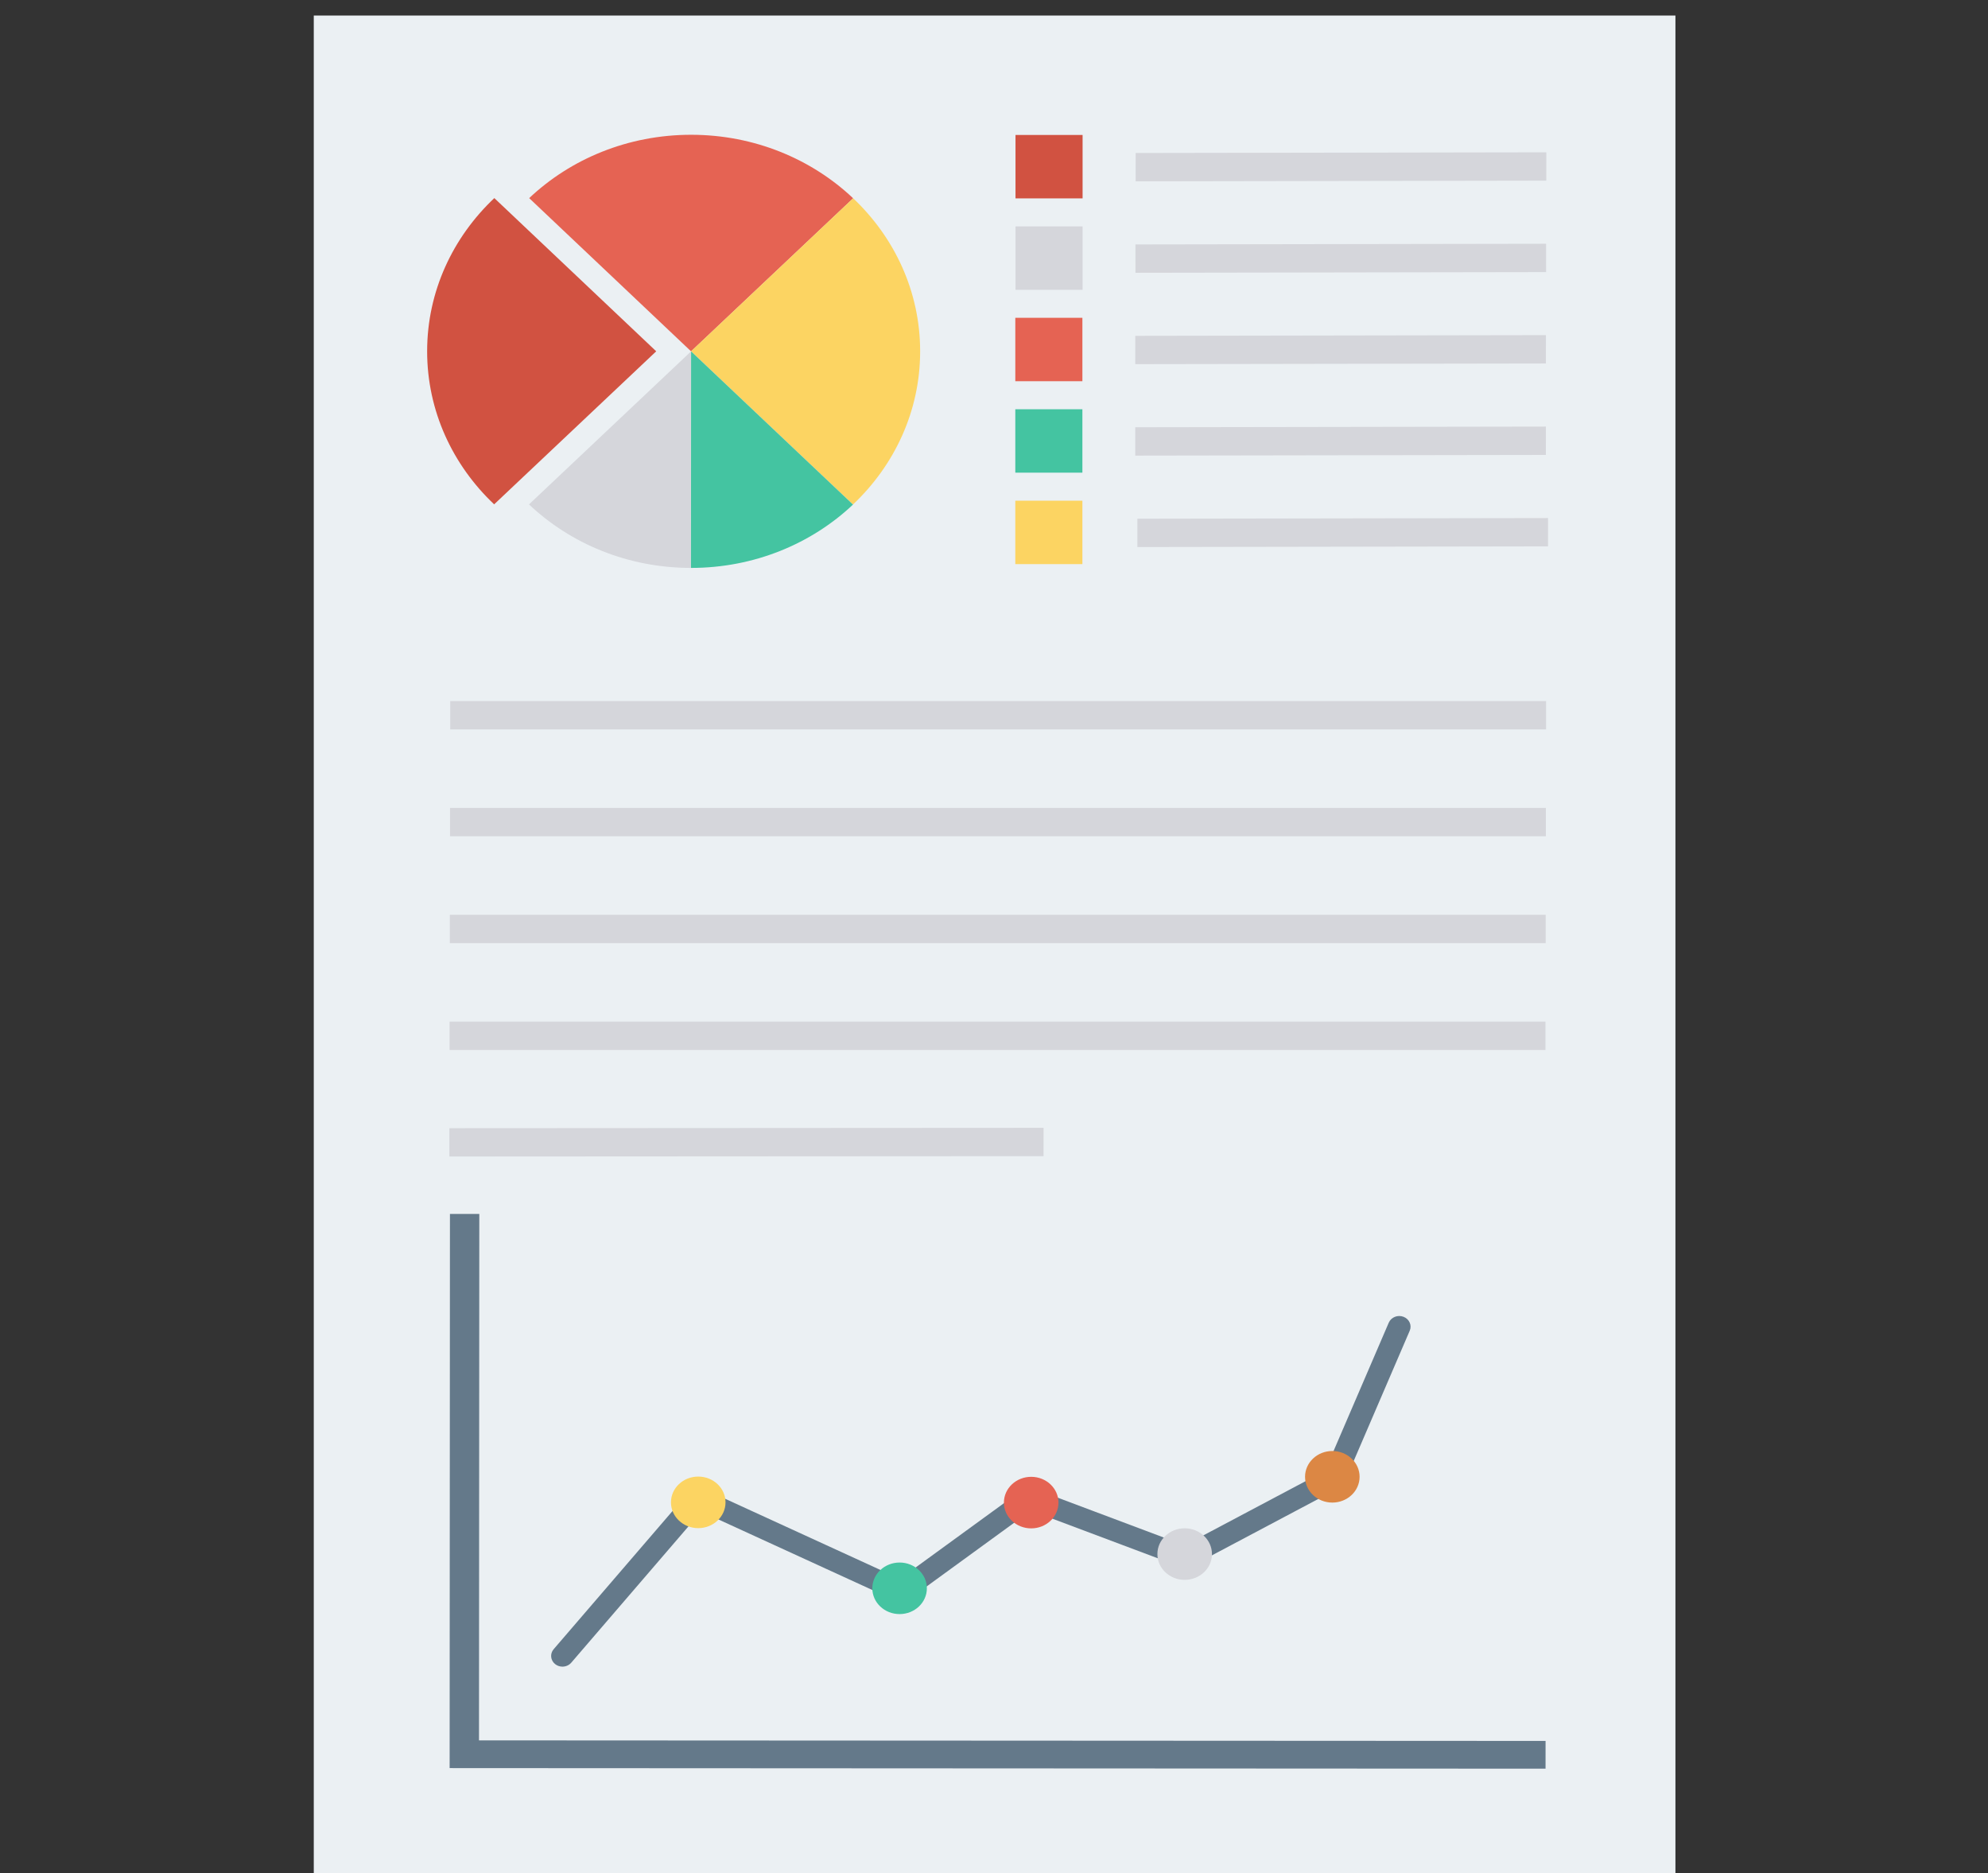 <svg width="121" height="114" viewBox="0 0 121 114" fill="none" xmlns="http://www.w3.org/2000/svg">
<rect x="0" y="0" width="121" height="114" fill="#333333" stroke="none"/>
<g clip-path="url(#clip0_3822_7935)">
<path d="M101.976 0.947H19.098V114H101.976V0.947Z" fill="#EBF0F3"/>
<path d="M51.927 12.067C49.405 9.681 45.92 8.204 42.07 8.202C38.22 8.201 34.733 9.674 32.209 12.057L42.062 21.381L51.927 12.067Z" fill="#E56353"/>
<path d="M30.087 12.055C27.563 14.439 26 17.733 25.998 21.371C25.996 25.01 27.555 28.306 30.076 30.692L39.941 21.379L30.087 12.055Z" fill="#D15241"/>
<path d="M51.927 12.066L42.062 21.379L51.916 30.703C54.44 28.319 56.003 25.025 56.005 21.386C56.007 17.747 54.448 14.452 51.927 12.066Z" fill="#FCD462"/>
<path d="M42.061 21.383L32.197 30.696C34.719 33.082 38.204 34.559 42.054 34.561H42.054L42.061 21.383Z" fill="#D5D6DB"/>
<path d="M42.064 21.383L42.057 34.561C45.907 34.562 49.393 33.089 51.918 30.706L42.064 21.383Z" fill="#44C4A1"/>
<path d="M65.892 8.213H61.809V12.073H65.892V8.213Z" fill="#D15241"/>
<path d="M65.892 13.778H61.809V17.638H65.892V13.778Z" fill="#D5D6DB"/>
<path d="M65.88 19.34H61.797V23.199H65.88V19.34Z" fill="#E56353"/>
<path d="M65.88 24.905H61.797V28.764H65.88V24.905Z" fill="#44C4A1"/>
<path d="M65.88 30.47H61.797V34.329H65.88V30.47Z" fill="#FCD462"/>
<path d="M94.103 42.663H27.404V44.388H94.103V42.663Z" fill="#D5D6DB"/>
<path d="M94.221 33.25L69.227 33.291L69.227 31.567L94.222 31.526L94.221 33.25Z" fill="#D5D6DB"/>
<path d="M94.09 27.685L69.096 27.726L69.096 26.001L94.091 25.96L94.09 27.685Z" fill="#D5D6DB"/>
<path d="M94.092 22.12L69.098 22.161L69.099 20.437L94.093 20.395L94.092 22.12Z" fill="#D5D6DB"/>
<path d="M94.104 16.559L69.109 16.6L69.11 14.875L94.105 14.834L94.104 16.559Z" fill="#D5D6DB"/>
<path d="M94.115 10.993L69.121 11.035L69.122 9.31L94.117 9.269L94.115 10.993Z" fill="#D5D6DB"/>
<path d="M94.089 49.166H27.391V50.891H94.089V49.166Z" fill="#D5D6DB"/>
<path d="M94.078 55.669H27.379V57.394H94.078V55.669Z" fill="#D5D6DB"/>
<path d="M94.064 62.172H27.365V63.897H94.064V62.172Z" fill="#D5D6DB"/>
<path d="M63.516 70.359L27.352 70.38L27.352 68.656L63.517 68.635L63.516 70.359Z" fill="#D5D6DB"/>
<path d="M29.154 105.911L29.173 73.875L27.386 73.874L27.368 105.91L27.367 107.598L29.153 107.599L94.07 107.633L94.071 105.945L29.154 105.911Z" fill="#64798A"/>
<path d="M34.233 101.424C34.08 101.424 33.927 101.376 33.799 101.278C33.504 101.051 33.459 100.641 33.699 100.362L42.298 90.366L54.775 96.084L62.524 90.445L72.099 94.042L80.647 89.51L84.527 80.492C84.671 80.159 85.072 79.998 85.425 80.134C85.777 80.269 85.947 80.649 85.803 80.982L81.742 90.422L72.201 95.48L62.744 91.928L54.941 97.606L42.679 91.987L34.769 101.184C34.632 101.342 34.433 101.424 34.233 101.424Z" fill="#64798A"/>
<path d="M42.498 92.996C43.415 92.996 44.159 92.293 44.159 91.426C44.159 90.559 43.415 89.857 42.498 89.857C41.581 89.857 40.838 90.559 40.838 91.426C40.838 92.293 41.581 92.996 42.498 92.996Z" fill="#FCD462"/>
<path d="M54.754 98.226C55.671 98.226 56.414 97.524 56.414 96.657C56.414 95.79 55.671 95.088 54.754 95.088C53.837 95.088 53.094 95.79 53.094 96.657C53.094 97.524 53.837 98.226 54.754 98.226Z" fill="#44C4A1"/>
<path d="M62.764 93.01C63.681 93.01 64.424 92.308 64.424 91.441C64.424 90.574 63.681 89.872 62.764 89.872C61.847 89.872 61.103 90.574 61.103 91.441C61.103 92.308 61.847 93.01 62.764 93.01Z" fill="#E56353"/>
<path d="M72.106 96.143C73.023 96.143 73.766 95.441 73.766 94.574C73.766 93.707 73.023 93.005 72.106 93.005C71.189 93.005 70.445 93.707 70.445 94.574C70.445 95.441 71.189 96.143 72.106 96.143Z" fill="#D5D6DB"/>
<path d="M81.092 91.44C82.009 91.44 82.752 90.737 82.752 89.871C82.752 89.004 82.009 88.301 81.092 88.301C80.175 88.301 79.432 89.004 79.432 89.871C79.432 90.737 80.175 91.44 81.092 91.44Z" fill="#DC8744"/>
</g>
<defs>
<clipPath id="clip0_3822_7935">
<rect width="119.611" height="113.053" fill="white" transform="translate(0.73 0.945)"/>
</clipPath>
</defs>
</svg>
